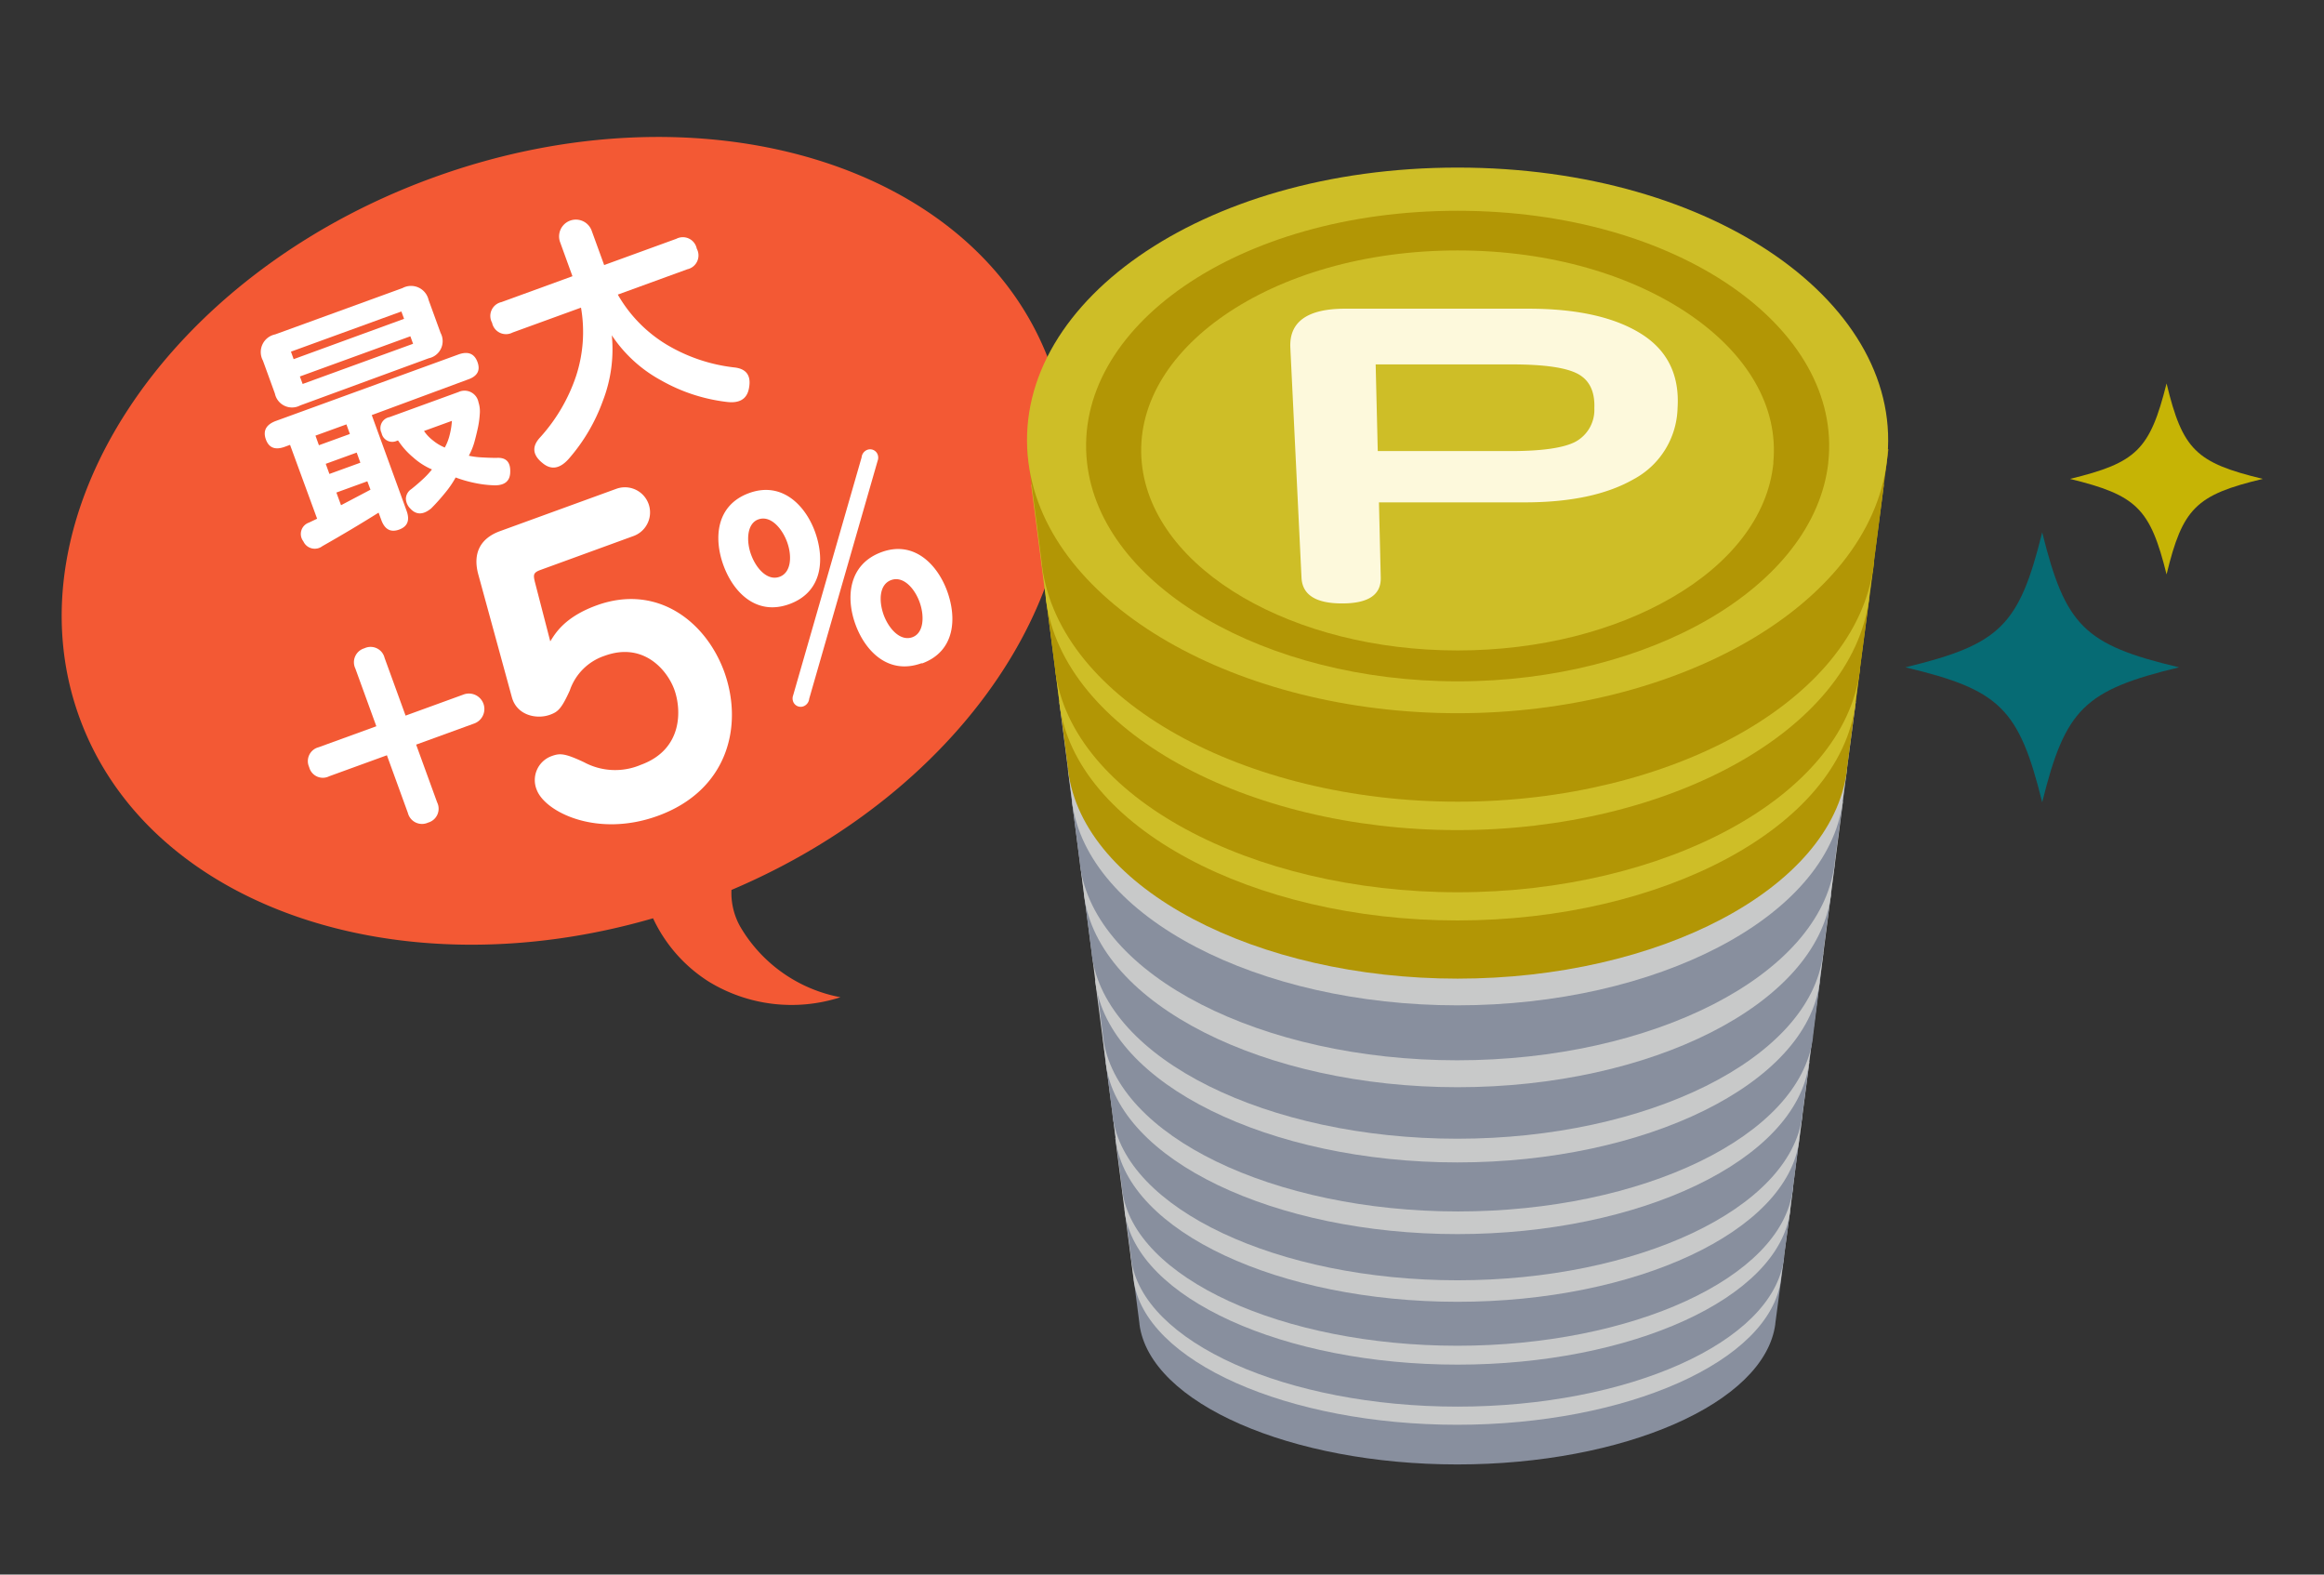 <svg xmlns="http://www.w3.org/2000/svg" xmlns:xlink="http://www.w3.org/1999/xlink" viewBox="0 0 310 210"><rect x="0" y="0" width="310" height="210" fill="#333333" stroke="none"/><defs><style>.cls-1{fill:none;}.cls-2{isolation:isolate;}.cls-3{clip-path:url(#clip-path);}.cls-4{mix-blend-mode:soft-light;}.cls-5{fill:#f35934;}.cls-6{fill:#fff;}.cls-7{fill:#888f9e;}.cls-8{fill:#c8c9c9;}.cls-9{fill:#b29605;}.cls-10{fill:#cebe27;}.cls-11{fill:#fdf9dc;}.cls-12{fill:#066b74;}.cls-13{fill:#c6b405;}</style><clipPath id="clip-path"><rect class="cls-1" x="-1500" y="240" width="1080" height="100" rx="8" ry="8"/></clipPath></defs><title>img-rank-bonus</title><g class="cls-2"><g id="img"><path class="cls-5" d="M140.09,48.57c-9.73-26.75-46.61-37.88-82.37-24.86S.87,69,10.6,95.7c9.2,25.29,42.67,36.6,76.51,26.77a20,20,0,0,0,7.45,8.46A21.18,21.18,0,0,0,112.11,133a19.7,19.7,0,0,1-13.39-9.45,9.17,9.17,0,0,1-1.15-4.86C130.51,104.73,149.4,74.15,140.09,48.57Z"/><path class="cls-6" d="M61.8,92.64a2.06,2.06,0,1,1,1.41,3.87l-7.7,2.8,2.8,7.7a1.92,1.92,0,0,1-1.21,2.7,1.94,1.94,0,0,1-2.69-1.28l-2.8-7.7-7.7,2.8a1.88,1.88,0,0,1-2.67-1.22,1.91,1.91,0,0,1,1.26-2.65l7.7-2.8-2.8-7.7a1.94,1.94,0,0,1,1.21-2.7,1.92,1.92,0,0,1,2.69,1.28l2.8,7.7Z"/><path class="cls-6" d="M63.78,76.54c-.73-2.79.31-4.75,2.91-5.7l15.5-5.64a3.35,3.35,0,0,1,2.34,6.28L72.13,76c-1,.36-1,.65-.8,1.54l2.07,8c.68-1.09,1.93-3.25,6.18-4.8,7.95-2.89,14.48,2,17,8.78,2.64,7.25.52,15.89-8.83,19.29-8.1,2.95-15.08-.51-16.17-3.51a3.4,3.4,0,0,1,2-4.46c1.1-.4,1.72-.4,4.31.81a8.75,8.75,0,0,0,7.6.35c5.65-2.06,5.4-7.4,4.47-10s-4.1-6.43-9.3-4.54A7.37,7.37,0,0,0,76,92.1c-1.13,2.5-1.62,2.85-2.62,3.22-1.8.66-4.44.09-5.1-2.33Z"/><path class="cls-6" d="M105.29,80.57c-4.4,1.6-7.48-1.58-8.79-5.18s-1-8,3.4-9.62,7.54,1.63,8.82,5.17S109.79,78.93,105.29,80.57ZM100.2,74c.67,1.83,2.18,3.51,3.78,2.93s1.68-2.84,1-4.67-2.19-3.54-3.79-3S99.53,72.22,100.2,74Zm14.73-13a1.2,1.2,0,0,1,.74-1,1.07,1.07,0,0,1,1.4.62,1.17,1.17,0,0,1,0,.83l-9.13,31.74a1.2,1.2,0,0,1-.74,1,1.07,1.07,0,0,1-1.4-.62,1.19,1.19,0,0,1,0-.84Zm8,27.45c-4.4,1.6-7.51-1.57-8.82-5.17s-.93-8,3.44-9.63,7.5,1.65,8.79,5.18S127.46,86.84,123,88.48ZM117.87,82c.67,1.83,2.19,3.54,3.79,3s1.67-2.87,1-4.71-2.18-3.51-3.78-2.93S117.2,80.12,117.87,82Z"/><path class="cls-6" d="M53.69,38.42A2.4,2.4,0,0,1,57.17,40l1.6,4.4a2.33,2.33,0,0,1-1.58,3.38L40.05,54.07a2.33,2.33,0,0,1-3.38-1.58l-1.6-4.4a2.4,2.4,0,0,1,1.63-3.49Zm-15,20.91-.71.26q-1.92.7-2.52-1t1.29-2.43l24.39-8.88q1.92-.7,2.55,1t-1.32,2.35L49.59,55.36l4.65,12.78q.68,1.88-1,2.49t-2.37-1.26l-.37-1Q47,70.57,43,72.84a1.67,1.67,0,0,1-2.54-.65,1.6,1.6,0,0,1,.75-2.49l1.09-.52ZM53.54,41.54,38.81,46.9l.36,1L53.9,42.52Zm1.2,3.31L40,50.21l.37,1,14.73-5.36ZM46.21,56.6l-4.13,1.5.46,1.28,4.13-1.5Zm1.37,3.76-4.13,1.5.49,1.35,4.13-1.5ZM49,64.19l-4.13,1.5.62,1.69,3.93-2.07ZM63.83,53.67A3.82,3.82,0,0,1,64,55.18a12.53,12.53,0,0,1-.26,1.91q-.22,1-.48,1.94a9,9,0,0,1-.72,1.75A10.62,10.62,0,0,0,64.2,61q1,.06,2,.07,1.91-.14,1.86,1.83,0,1.8-2,1.83a14.81,14.81,0,0,1-2.74-.32,16.72,16.72,0,0,1-2.54-.73,13.1,13.1,0,0,1-1.42,2.07q-.91,1.12-1.85,2.06-1.57,1.29-2.74.06a2,2,0,0,1-.63-1.37,1.6,1.6,0,0,1,.73-1.27c.59-.47,1.12-.93,1.59-1.37a11.16,11.16,0,0,0,1.16-1.25A9.15,9.15,0,0,1,55.11,61a10.2,10.2,0,0,1-2-2.24l-.11,0a1.45,1.45,0,0,1-2.1-1,1.49,1.49,0,0,1,1.06-2.13l9.21-3.35A1.89,1.89,0,0,1,63.83,53.67Zm-4.49,6A6.87,6.87,0,0,0,60,57.93a10.1,10.1,0,0,0,.28-1.8l-3.72,1.35a5.36,5.36,0,0,0,1.18,1.25A6.18,6.18,0,0,0,59.34,59.69Z"/><path class="cls-6" d="M82.41,39.29a18.54,18.54,0,0,0,6.43,6.62A22.48,22.48,0,0,0,97.91,49q2.47.25,2,2.75-.38,2.22-3.08,1.84a23.22,23.22,0,0,1-8.66-2.87,18.43,18.43,0,0,1-6.56-6,19.08,19.08,0,0,1-1.2,8.76,24.23,24.23,0,0,1-4.55,7.72q-1.78,2-3.5.55-2-1.61-.31-3.42a23.09,23.09,0,0,0,4.79-8.17,18.93,18.93,0,0,0,.66-9.13l-9.13,3.32a1.89,1.89,0,0,1-2.73-1.3,1.89,1.89,0,0,1,1.25-2.76l9.47-3.45L74.7,32.26a2.24,2.24,0,0,1,4.21-1.53l1.68,4.62,9.62-3.5a1.89,1.89,0,0,1,2.73,1.31,1.89,1.89,0,0,1-1.25,2.75Z"/><path class="cls-7" d="M238,167.57h-4.5c-6.45-7.06-21.32-12.1-39.08-12.1s-32.63,5-39.08,12.1h-4.5l1.15,8.94h0s0,.05,0,.08c1.37,10.61,20.32,18.72,42.41,18.72s41-8.11,42.41-18.72c0,0,0-.05,0-.08h0Z"/><path class="cls-8" d="M238.82,161.27h-4.58c-6.56-7.33-21.71-12.56-39.81-12.56s-33.25,5.23-39.81,12.56H150l1.2,9.28h0s0,.06,0,.09c1.42,11,20.72,19.38,43.18,19.38s41.77-8.39,43.18-19.38c0,0,0-.06,0-.09h0Z"/><path class="cls-7" d="M239.19,158.39h-4.62c-6.6-7.46-21.89-12.77-40.14-12.77s-33.53,5.32-40.14,12.77h-4.62l1.22,9.43h0s0,.06,0,.09c1.44,11.17,20.89,19.69,43.53,19.69s42.09-8.52,43.53-19.69c0,0,0-.06,0-.09h0Z"/><path class="cls-8" d="M240,151.74h-4.71c-6.72-7.75-22.29-13.28-40.91-13.28s-34.19,5.53-40.91,13.28h-4.71l1.26,9.79h0s0,.06,0,.09C151.58,173.2,171.39,182,194.43,182s42.85-8.83,44.35-20.41c0,0,0-.06,0-.09h0Z"/><path class="cls-7" d="M240.45,148.64H235.7c-6.77-7.89-22.48-13.52-41.27-13.52s-34.5,5.63-41.27,13.52h-4.75l1.28,10h0s0,.06,0,.09c1.52,11.77,21.5,20.75,44.72,20.75s43.2-9,44.72-20.75c0,0,0-.06,0-.09h0Z"/><path class="cls-8" d="M241.36,141.61h-4.85c-6.89-8.2-22.91-14.06-42.08-14.06s-35.19,5.86-42.08,14.06H147.5L148.84,152h0s0,.06,0,.1c1.58,12.22,21.94,21.52,45.58,21.52s44-9.3,45.58-21.52c0,0,0-.06,0-.1h0Z"/><path class="cls-7" d="M241.8,138.2H236.9c-6.94-8.36-23.12-14.33-42.48-14.33s-35.53,6-42.48,14.33h-4.89l1.36,10.54h0s0,.06,0,.1c1.6,12.44,22.15,21.91,46,21.91s44.39-9.47,46-21.91c0,0,0-.06,0-.1h0Z"/><path class="cls-8" d="M242.76,130.74h-5c-7.07-8.71-23.57-14.93-43.34-14.93s-36.27,6.23-43.34,14.93h-5l1.42,11h0s0,.07,0,.1c1.67,12.93,22.62,22.75,46.9,22.75s45.23-9.82,46.9-22.75c0,0,0-.07,0-.1h0Z"/><path class="cls-7" d="M243.23,127.12h-5c-7.13-8.88-23.79-15.23-43.76-15.23s-36.63,6.35-43.76,15.23h-5l1.44,11.18h0s0,.07,0,.1c1.7,13.17,22.85,23.17,47.34,23.17s45.64-10,47.34-23.17c0,0,0-.07,0-.1h0Z"/><path class="cls-8" d="M244.25,119.2H239.1c-7.26-9.26-24.27-15.89-44.67-15.89S157,109.95,149.76,119.2h-5.15l1.5,11.64h0s0,.07,0,.11c1.77,13.7,23.34,24.08,48.3,24.08S241,144.65,242.73,131c0,0,0-.07,0-.11h0Z"/><path class="cls-7" d="M244.74,115.35h-5.2c-7.32-9.45-24.51-16.21-45.12-16.21s-37.8,6.77-45.12,16.21h-5.2l1.53,11.87h0s0,.07,0,.11c1.8,14,23.58,24.54,48.77,24.54s47-10.58,48.77-24.54c0,0,0-.07,0-.11h0Z"/><path class="cls-8" d="M245.83,106.93h-5.31C233.06,97.07,215.5,90,194.43,90s-38.63,7.07-46.09,16.94H143l1.6,12.38h0s0,.08,0,.11C146.51,134,168.75,145,194.43,145s47.91-11,49.79-25.54c0,0,0-.08,0-.11h0Z"/><path class="cls-7" d="M246.39,102.58H241c-7.53-10.08-25.28-17.32-46.6-17.32s-39.06,7.23-46.6,17.32h-5.37l1.63,12.65h0s0,.08,0,.12c1.91,14.84,24.38,26.06,50.32,26.06s48.4-11.23,50.32-26.06c0,0,0-.08,0-.12h0Z"/><path class="cls-8" d="M247.55,93.59h-5.49C234.39,83,216.24,75.48,194.43,75.48s-40,7.57-47.64,18.11h-5.49l1.7,13.21h0s0,.08,0,.12c2,15.47,24.95,27.16,51.4,27.16s49.41-11.69,51.4-27.16c0,0,0-.08,0-.12h0Z"/><path class="cls-9" d="M248.12,89.21h-5.54c-7.75-10.77-26.09-18.51-48.14-18.51S154,78.44,146.29,89.21h-5.54l1.74,13.49h0s0,.08,0,.12c2,15.79,25.22,27.7,51.93,27.7s49.89-11.92,51.93-27.7c0,0,0-.08,0-.12h0Z"/><path class="cls-10" d="M249.35,79.61h-5.67c-7.9-11.28-26.67-19.4-49.25-19.4s-41.35,8.11-49.25,19.4H139.5l1.82,14.11h0s0,.09,0,.13c2.13,16.48,25.83,28.91,53.09,28.91s51-12.42,53.09-28.91c0,0,0-.09,0-.13h0Z"/><path class="cls-9" d="M250,74.92h-5.74c-8-11.53-26.95-19.83-49.8-19.83s-41.82,8.3-49.8,19.83H138.9l1.86,14.42h0s0,.09,0,.13C142.95,106.3,166.9,119,194.43,119s51.48-12.68,53.65-29.51c0,0,0-.09,0-.13h0Z"/><path class="cls-10" d="M251.29,64.64h-5.87c-8.14-12.1-27.57-20.82-51-20.82s-42.84,8.72-51,20.82h-5.87l1.95,15.1h0s0,.09,0,.14c2.27,17.6,26.77,30.83,54.89,30.83S247,97.48,249.32,79.88c0,0,0-.09,0-.14h0Z"/><path class="cls-9" d="M251.9,59.91H246c-8.22-12.36-27.85-21.28-51.53-21.28s-43.32,8.91-51.53,21.28H137l2,15.42h0s0,.09,0,.14c2.32,18,27.07,31.45,55.46,31.45s53.14-13.49,55.46-31.45c0,0,0-.09,0-.14h0Z"/><path class="cls-10" d="M251.67,61.7c-2.46,19.1-28,33.42-57.24,33.42S139.66,80.8,137.19,61.7c-2.7-20.9,22.82-39.35,57.24-39.35S254.36,40.8,251.67,61.7Z"/><path class="cls-9" d="M240.22,61.7h-3.66c-.69,7.23-5.85,13.56-13.55,18-7.54,4.39-17.59,7.05-28.58,7.05s-21-2.66-28.58-7.05c-7.7-4.48-12.86-10.81-13.55-18-.71-7.48,3.49-14.44,11-19.64C171,36.74,182,33.4,194.43,33.4s23.4,3.34,31.11,8.66c7.53,5.2,11.73,12.17,11,19.64h7.33c2-17.94-20.07-33.59-49.45-33.59S143,43.75,145,61.7c1.85,16.6,23.94,29.17,49.45,29.17S242,78.3,243.88,61.7Z"/><path class="cls-11" d="M183.94,67l.24,10.05c.05,2.29-1.67,3.43-5.16,3.43s-5.3-1.14-5.41-3.43l-1.49-30.67c-.17-3.46,2.27-5.21,7.31-5.21h24.45q9.7,0,15.05,3.36c3.52,2.21,5.13,5.54,4.84,9.92a11.09,11.09,0,0,1-5.87,9.47Q212.51,67,203.36,67Zm-.16-6.84h17.68q6.33,0,8.7-1.25a4.83,4.83,0,0,0,2.51-4.46c.09-2.21-.64-3.74-2.19-4.58S206,48.6,201.64,48.6H183.5Z"/><path class="cls-12" d="M290.66,89c-12.65,3.06-15.16,5.54-18.25,18-3.1-12.5-5.61-15-18.25-18,12.65-3.06,15.16-5.54,18.25-18C275.51,83.47,278,86,290.66,89Z"/><path class="cls-13" d="M301.84,63.87C292.91,66,291.14,67.78,289,76.61c-2.19-8.82-4-10.57-12.88-12.74C285,61.71,286.77,60,289,51.14,291.14,60,292.91,61.71,301.84,63.87Z"/></g></g></svg>